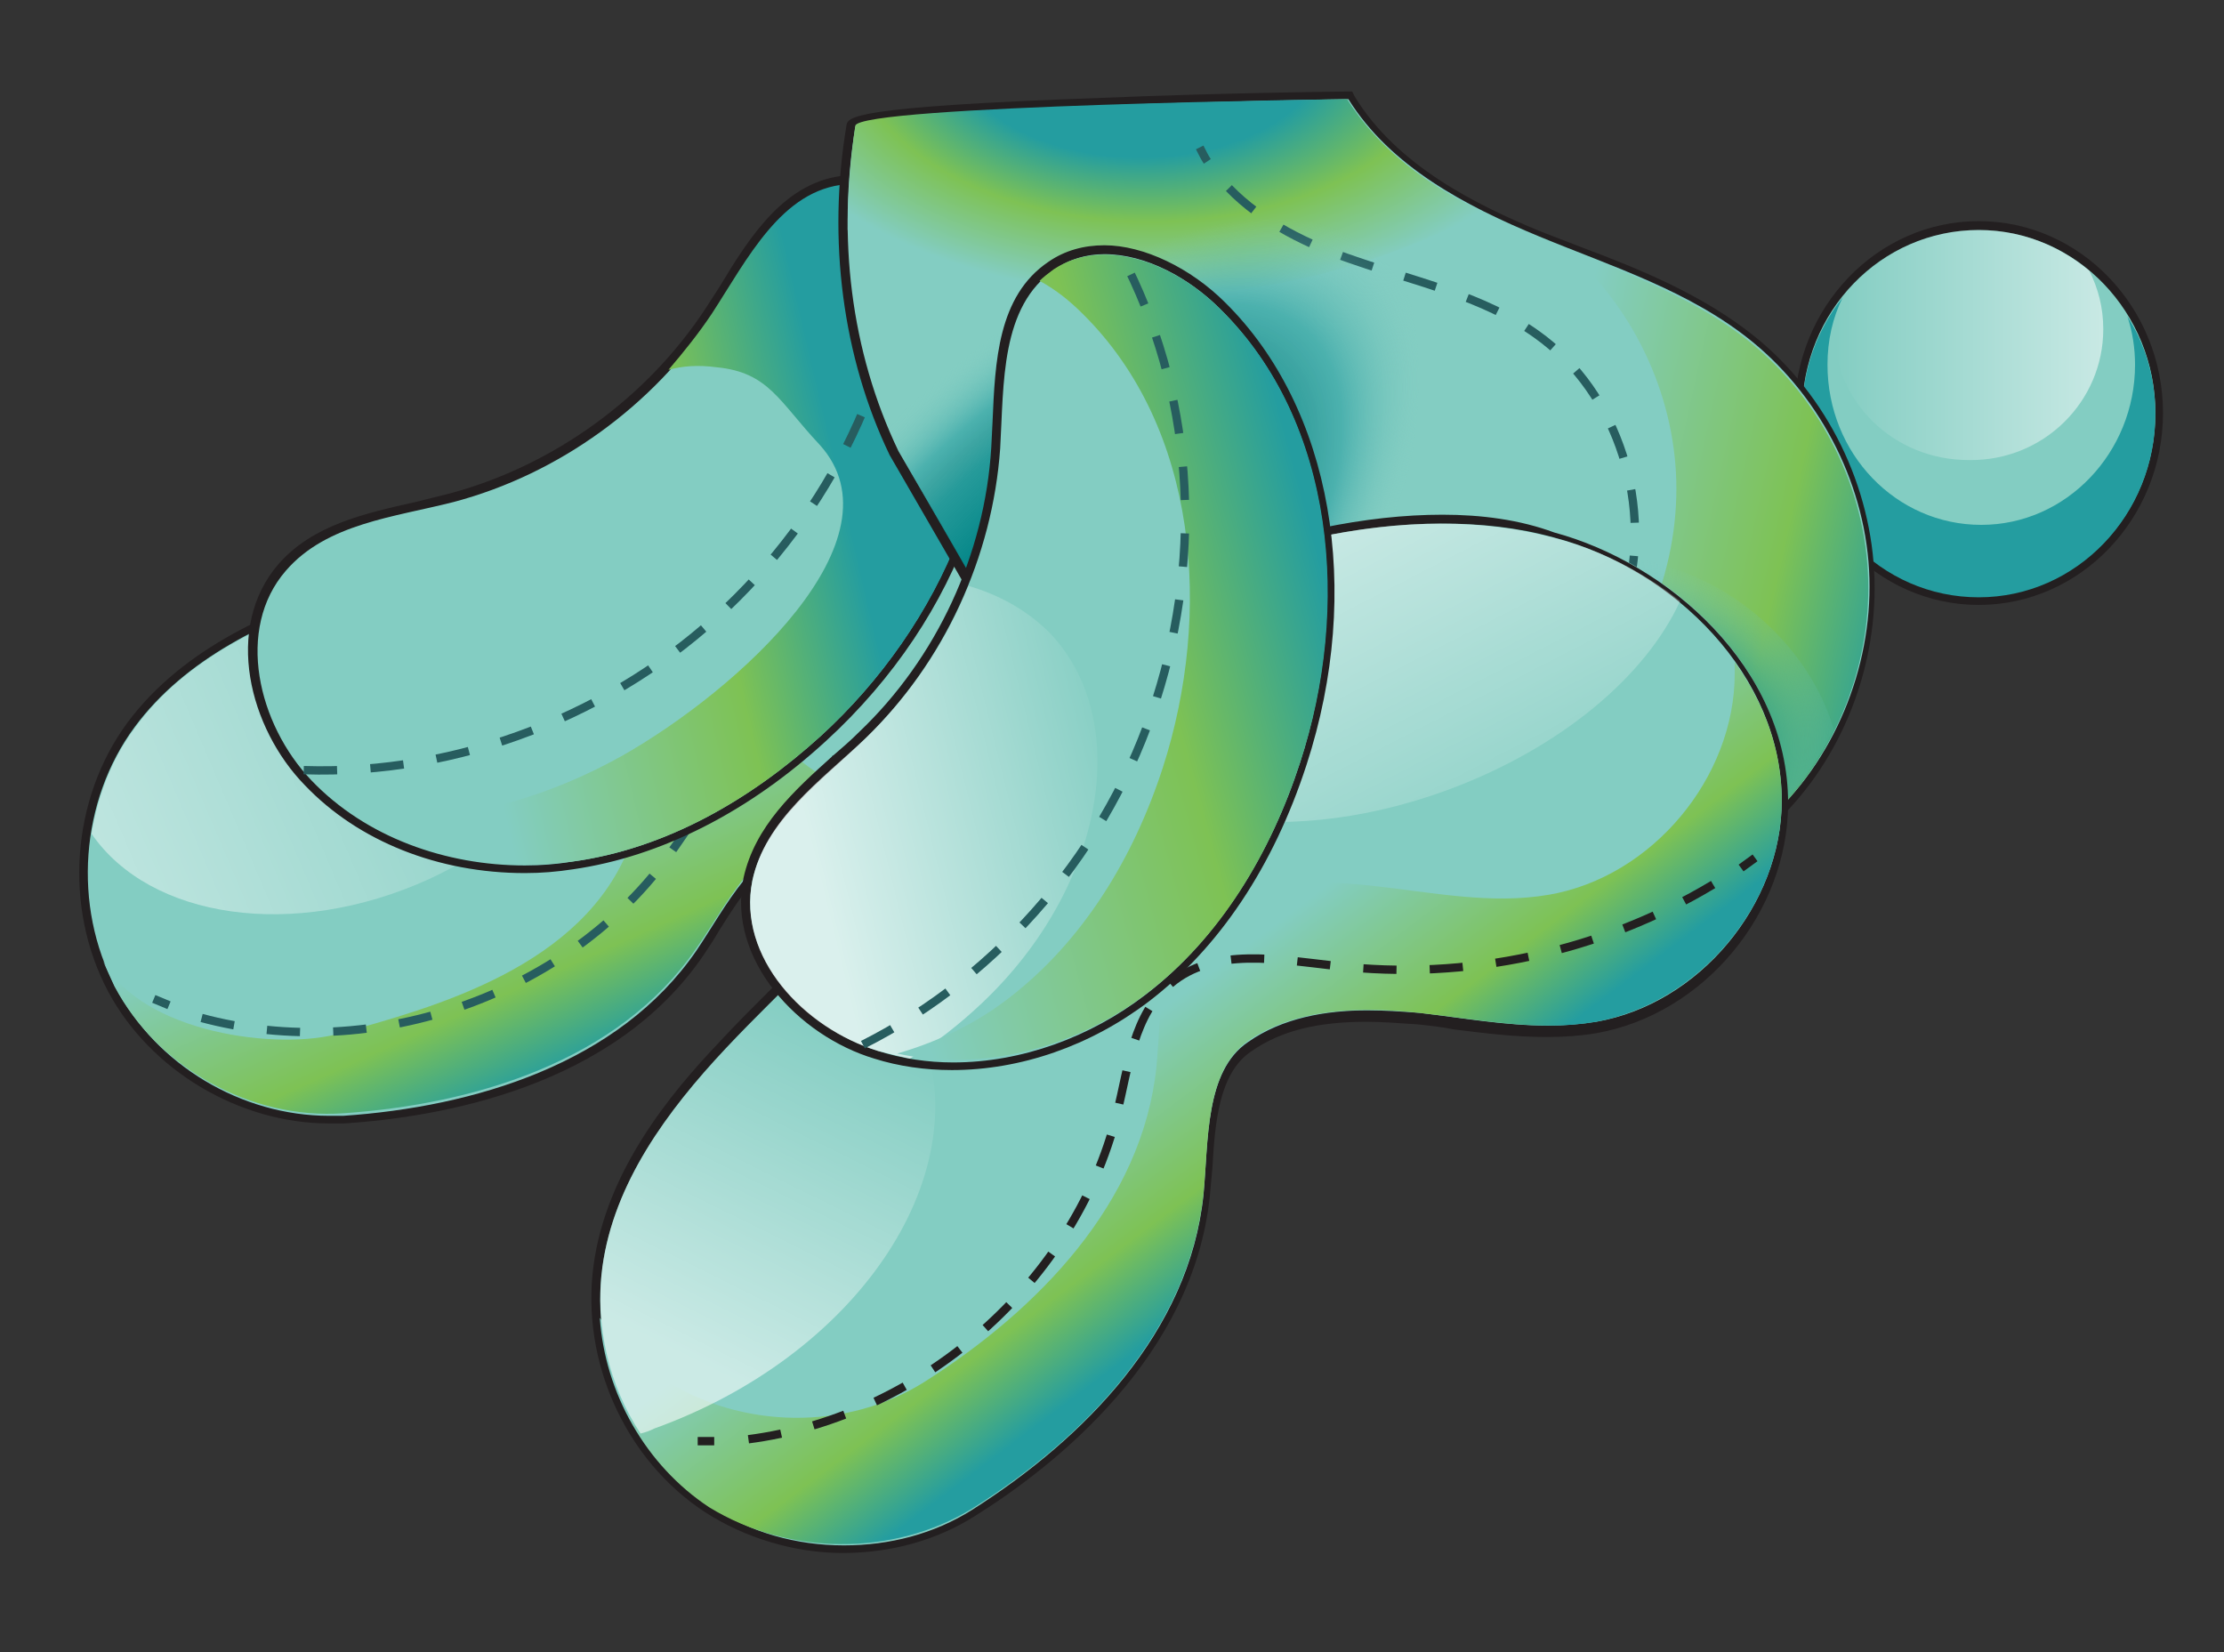 <svg xmlns="http://www.w3.org/2000/svg" viewBox="0 0 175 130" enable-background="new 0 0 175 130"><rect x="0" y="0" width="175" height="130" fill="#333333" stroke="none"/><style type="text/css">.st0{fill:#83CDC2;} .st1{fill:#231F20;} .st2{fill:url(#leg_shadow_1_);} .st3{fill:none;stroke:#275D5F;stroke-width:0.656;stroke-miterlimit:10;} .st4{fill:none;stroke:#275D5F;stroke-width:0.656;stroke-miterlimit:10;stroke-dasharray:2.613,2.613;} .st5{opacity:0.52;fill:url(#leg_highlight_1_);} .st6{fill:url(#left_arm_shadow_2_);} .st7{fill:none;stroke:#275D5F;stroke-width:0.656;stroke-miterlimit:10;stroke-dasharray:2.626;} .st8{fill:url(#tail_shadow_2_);} .st9{fill:url(#body_shadow_1_);} .st10{fill:url(#body_shadow_4_);} .st11{fill:url(#leg_shadow_2_);} .st12{fill:none;stroke:#275D5F;stroke-width:0.656;stroke-miterlimit:10;stroke-dasharray:2.608,2.608;} .st13{fill:url(#under_arm_shadow_2_);} .st14{opacity:0.56;fill:url(#tail_highlight_2_);} .st15{fill:url(#leg_shadow_6_);} .st16{fill:none;stroke:#231F20;stroke-width:0.656;stroke-miterlimit:10;} .st17{fill:none;stroke:#231F20;stroke-width:0.656;stroke-miterlimit:10;stroke-dasharray:2.613,2.613;} .st18{opacity:0.55;fill:url(#thigh_highlight_2_);} .st19{opacity:0.58;fill:url(#leg_highlight_4_);} .st20{opacity:0.7;fill:url(#arm_highlight_2_);} .st21{fill:url(#arm_shadow_2_);}</style><g id="left_leg_1_"><path class="st0" d="M25.9 88.1c-7 0-13.9-4.1-17.1-10.3-3.5-6.4-2.9-14.8 1.5-20.8s11.8-8.9 16.9-10.6c1.7-.6 3.5-1.1 5.2-1.6 4.6-1.3 9.4-2.7 13.6-5.1 1.7-.9 3.4-2 5-3.1 2.6-1.7 5.3-3.5 8.3-4.7 2.8-1 5.9-1.5 9.5-1.5 2.4 0 5 .2 8.2.7 12 1.8 20.8 5.5 26.9 11.3 6.6 6.3 10.9 17.9 5.9 27.1-3 5.6-9.6 9.3-16.2 9.3-1.9 0-3.6-.3-5.3-.8-3.5-1.2-6.6-3.4-9.6-5.6-.8-.6-1.6-1.2-2.4-1.7-2.8-1.9-7-4.5-11.5-4.5-.4 0-.8 0-1.2.1-3.3.3-5.4 3.8-7.4 6.8-.4.7-.8 1.3-1.2 1.9-7 10.3-20.5 12.6-28 13.1h-1.1z"/><path class="st1" d="M68.8 30.8c2.7 0 5.5.3 8.2.7 9.7 1.4 19.6 4.4 26.7 11.2 7.1 6.8 10.5 18.1 5.8 26.7-3.1 5.7-9.5 9.1-15.9 9.1-1.8 0-3.5-.3-5.2-.8-4.4-1.5-8-4.6-11.9-7.2-3.5-2.4-7.5-4.6-11.7-4.6-.4 0-.8 0-1.2.1-4.1.4-6.5 5.4-8.8 8.8-6.1 8.9-17.5 12.3-27.8 13h-1.1c-6.9 0-13.6-4-16.8-10.1-3.4-6.4-2.8-14.7 1.5-20.5 4-5.4 10.4-8.4 16.7-10.5 6.4-2.1 13-3.5 18.9-6.7 4.5-2.5 8.4-5.9 13.2-7.7 3.1-1.1 6.2-1.5 9.4-1.5m0-.6c-3.6 0-6.8.5-9.6 1.6-3 1.1-5.8 2.9-8.4 4.7-1.6 1.1-3.2 2.1-4.9 3.1-4.2 2.3-9 3.7-13.6 5-1.7.5-3.5 1-5.2 1.6-5.2 1.7-12.6 4.6-17.1 10.7-4.4 6-5 14.5-1.5 21.1 3.3 6.2 10.3 10.4 17.4 10.4h1.2c7.5-.5 21.2-2.8 28.3-13.3.4-.6.8-1.2 1.2-1.9 1.9-3 4-6.3 7.1-6.6.4 0 .8-.1 1.1-.1 4.4 0 8.5 2.5 11.3 4.5l2.4 1.7c3 2.2 6.1 4.4 9.6 5.6 1.7.6 3.6.9 5.4.9 6.8 0 13.4-3.8 16.5-9.5 5.1-9.3.7-21.2-6-27.5-6.1-5.8-15-9.5-27.1-11.3-3-.5-5.6-.7-8.1-.7z"/></g><linearGradient id="leg_shadow_1_" gradientUnits="userSpaceOnUse" x1="2136.286" y1="376.053" x2="2162.961" y2="376.053" gradientTransform="matrix(.411 .912 -.912 .411 -482.037 -2051.639)"><stop offset=".213" stop-color="#83CDC2"/><stop offset=".718" stop-color="#7EC254"/><stop offset="1" stop-color="#249DA0"/></linearGradient><path id="leg_shadow_5_" class="st2" d="M109.6 69.4c4.7-8.6 1.3-20-5.8-26.7-6.5-6.2-15.4-9.2-24.4-10.8.8 5.2-1.8 11.4-3.7 18-2.2 7.7-1.1 14.8-6.8 13.3-3.2-.9-6-3.5-8.9-5.6-2.9-2.1-3.1-1.9-6.3-.8-2.8 1-2.7 5.9-4.1 9.6-3.6 9.7-15.6 12.9-22.8 14.9-4.9 1.4-15.6 0-18.7-5.7l.9 2c3.4 6.4 10.7 10.5 18 10 10.3-.7 21.7-4.1 27.8-13 2.4-3.4 4.7-8.4 8.8-8.8 4.6-.5 9.1 1.9 12.9 4.5 3.8 2.7 7.4 5.8 11.9 7.2 7.9 2.8 17.3-.9 21.2-8.1z"/><g id="leg_stitch_6_"><path class="st3" d="M106.6 68.1l-1.3.3"/><path class="st4" d="M102.7 68.9c-10.2 1.5-20.9-.5-29.9-5.5-3.9-2.2-8.2-5.1-12.5-3.7-3.6 1.1-5.6 4.7-7.8 7.8-8.4 11.4-24.5 16.5-38 12.2"/><path class="st3" d="M13.3 79.1l-1.2-.5"/></g><linearGradient id="leg_highlight_1_" gradientUnits="userSpaceOnUse" x1="2134.035" y1="382.325" x2="2133.078" y2="427.762" gradientTransform="matrix(.411 .912 -.912 .411 -482.037 -2051.639)"><stop offset="0" stop-color="#fff" stop-opacity="0"/><stop offset="1" stop-color="#fff"/></linearGradient><path id="leg_highlight_2_" class="st5" d="M47.8 44.8c-.7-1.6-1.7-2.9-3-4-5.5 2.7-11.6 4.1-17.5 6-6.4 2.1-12.8 5.1-16.7 10.5-1.8 2.4-2.9 5.3-3.4 8.3 4.6 6.7 15.9 8.4 26.5 3.6 11.5-5.3 17.8-16.2 14.1-24.4z"/><g id="left_arm_1_"><path class="st0" d="M41.3 68.4c-6.7 0-12.9-2.5-17-6.8-4.2-4.4-6.2-12.2-2.1-17 2.6-3 6.7-3.9 10.6-4.8.9-.2 1.9-.4 2.8-.7 8.2-2.2 15.6-7.5 20.2-14.6.4-.5.7-1.1 1.1-1.7 2.4-3.9 5.2-8.3 9.8-8.6h.6c4.8 0 8.4 4.9 9.7 9.4 3.2 11.3-1.5 24.8-12.1 34.6-6.1 5.6-12.9 9-19.8 10-1.3.1-2.6.2-3.8.2z"/><path class="st1" d="M67.2 14.5c4.6 0 8.1 4.6 9.4 9.2 3.5 12.2-2.6 25.6-12 34.2-5.5 5-12.2 8.9-19.6 9.9-1.2.2-2.4.3-3.7.3-6.2 0-12.5-2.2-16.8-6.7-4.2-4.4-6-11.9-2-16.5 3.2-3.7 8.5-4.2 13.2-5.4 8.3-2.2 15.7-7.6 20.4-14.7 2.8-4.3 5.5-9.8 10.6-10.2.1-.1.3-.1.5-.1m0-.7h-.6c-4.8.4-7.6 4.8-10 8.8l-1.1 1.7c-4.6 7-11.9 12.3-20 14.5l-2.8.7c-4 .9-8.1 1.8-10.8 4.9-4.3 5-2.3 12.9 2.1 17.4 4.2 4.4 10.5 6.9 17.3 6.9 1.3 0 2.5-.1 3.8-.3 6.9-1 13.8-4.5 19.9-10.1 10.7-9.8 15.5-23.5 12.2-34.9-1.4-4.6-5.1-9.6-10-9.6z"/></g><linearGradient id="left_arm_shadow_2_" gradientUnits="userSpaceOnUse" x1="250.457" y1="-246.556" x2="284.881" y2="-225.678" gradientTransform="matrix(.715 -.699 .699 .715 20.396 399.237)"><stop offset=".213" stop-color="#83CDC2"/><stop offset=".718" stop-color="#7EC254"/><stop offset="1" stop-color="#249DA0"/></linearGradient><path id="left_arm_shadow_1_" class="st6" d="M66.6 14.5c-5.1.4-7.8 5.9-10.6 10.2-1 1.5-2.2 3-3.4 4.4 1.1-.3 2.3-.4 3.8-.2 4.1.4 4.9 2.7 8.1 6.1 6.7 7.4-6.4 19.3-15.6 24.5-5.4 3-11.6 5-17.8 4.7-1.3-.1-2.7-.3-4-.6 5 3.7 11.7 5 17.9 4.2 7.4-1 14.1-4.9 19.6-9.9 9.4-8.6 15.6-22 12-34.2-1.4-4.7-5.1-9.6-10-9.2z"/><path id="arm_stitch_3_" class="st7" d="M23.9 60.6c12.2.4 24.5-4.4 33.3-12.8 8.8-8.4 14-19.8 14.2-32"/><g id="tail_1_"><path class="st0" d="M155.7 47.3c-7.8 0-14.2-6.6-14.2-14.7s6.4-14.7 14.2-14.7 14.2 6.6 14.2 14.7-6.4 14.7-14.2 14.7z"/><path class="st1" d="M155.7 18.1c7.7 0 13.9 6.5 13.9 14.4 0 8-6.2 14.4-13.9 14.4s-13.9-6.5-13.9-14.4c0-8 6.2-14.4 13.9-14.4m0-.7c-8 0-14.5 6.8-14.5 15.1s6.5 15.1 14.5 15.1 14.5-6.8 14.5-15.1-6.5-15.1-14.5-15.1z"/></g><radialGradient id="tail_shadow_2_" cx="155.864" cy="32.498" r="16.582" fx="171.441" fy="26.81" gradientUnits="userSpaceOnUse"><stop offset=".47" stop-color="#83CDC2"/><stop offset=".718" stop-color="#7EC254"/><stop offset="1" stop-color="#249DA0"/></radialGradient><path id="tail_shadow_1_" class="st8" d="M167.4 24.9c.4 1.2.6 2.5.6 3.8 0 6.9-5.4 12.6-12.1 12.6-6.7 0-12.1-5.6-12.1-12.6 0-1.9.4-3.7 1.2-5.3-2 2.5-3.2 5.7-3.2 9.2 0 8 6.2 14.4 13.9 14.4s13.9-6.5 13.9-14.4c0-2.9-.8-5.5-2.2-7.7z"/><g id="body_1_"><path class="st0" d="M114.5 73.1c-9.5 0-17.2-2.5-17.3-2.5-4.4-1.5-8.9-4.9-11.6-8.7l-15.2-26.2c-3.7-7.7-4.9-16.8-3.4-25.8.1-.5.2-1.3 19.8-2 9.5-.3 19.2-.4 19.2-.4h.2l.1.2c3.4 5.5 9.7 8.6 14.8 10.7l3.1 1.2c4.8 1.9 9.7 3.8 13.7 7.1 5.6 4.6 9.1 11.6 9.3 18.9.2 7.4-2.9 14.6-8.2 19.4-6 5.4-14.3 8.1-24.5 8.1z"/><path class="st1" d="M106.1 7.8c3.3 5.3 9.2 8.4 15 10.8 5.8 2.4 11.9 4.3 16.8 8.3 5.5 4.5 9 11.5 9.2 18.6.2 7.1-2.8 14.4-8.1 19.1-7.2 6.4-16.4 8.1-24.4 8.1-9.5 0-17.2-2.5-17.2-2.5-4.3-1.4-8.8-4.8-11.4-8.5l-15.3-26.2c-3.8-7.9-4.8-16.9-3.4-25.5.3-1.6 38.8-2.2 38.8-2.2m.3-.6h-.4c-.1 0-9.7.1-19.3.5-19.8.7-20 1.5-20.1 2.2-1.5 9-.3 18.2 3.4 25.9l15.2 26.3c2.8 3.9 7.4 7.4 11.8 8.9.1 0 7.9 2.5 17.4 2.5 10.3 0 18.7-2.8 24.8-8.3 5.4-4.8 8.5-12.2 8.3-19.6-.2-7.3-3.7-14.5-9.4-19.1-4.1-3.3-9-5.3-13.8-7.1l-3.1-1.2c-5.1-2.1-11.3-5.2-14.6-10.6l-.2-.4z"/></g><linearGradient id="body_shadow_1_" gradientUnits="userSpaceOnUse" x1="111.945" y1="45.375" x2="148.944" y2="53.528"><stop offset=".213" stop-color="#83CDC2"/><stop offset=".718" stop-color="#7EC254"/><stop offset="1" stop-color="#249DA0"/></linearGradient><path id="body_shadow_3_" class="st9" d="M137.8 27c-4.3-3.5-9.6-5.4-14.7-7.5 5.3 4.5 8.6 11.3 8.8 18.3.2 7.1-2.8 14.4-8.1 19.1-11.3 10.1-27.9 8.6-36.3 6.9 2.6 2.9 6.2 5.3 9.8 6.5 0 0 25.9 8.4 41.6-5.6 5.3-4.7 8.3-12 8.1-19.1-.2-7.2-3.7-14.1-9.2-18.6z"/><radialGradient id="body_shadow_4_" cx="91.729" cy="2.651" r="36.004" fx="88.321" fy="4.831" gradientTransform="matrix(1 0 0 .608 0 1.039)" gradientUnits="userSpaceOnUse"><stop offset=".408" stop-color="#249DA0"/><stop offset=".655" stop-color="#7EC254"/><stop offset=".94" stop-color="#83CDC2"/></radialGradient><path id="body_shadow_2_" class="st10" d="M116.7 16.7c-4.3-2.1-8.2-4.9-10.7-8.9 0 0-38.5.5-38.7 2.1-.4 2.7-.6 5.4-.6 8.2 22 9.9 40.6 3.5 50-1.4z"/><radialGradient id="leg_shadow_2_" cx="120.941" cy="61.524" r="25.106" fx="118.608" fy="60.253" gradientTransform="matrix(-.962 .274 -.184 -.648 248.605 68.278)" gradientUnits="userSpaceOnUse"><stop offset=".363" stop-color="#048688"/><stop offset=".627" stop-color="#06898C" stop-opacity=".739"/><stop offset=".726" stop-color="#249DA0" stop-opacity=".578"/><stop offset="1" stop-color="#83CDC2" stop-opacity="0"/></radialGradient><path id="leg_shadow_4_" class="st11" d="M97.2 70.3s25.9 8.4 41.6-5.6c2.3-2 4.1-4.6 5.5-7.3-1.7-5.7-6.6-10.8-13-12.8-10.9-3.4-23.5 1.8-30.1 10.1-3.5 4.3-5.6 9.3-6.8 14.5 1 .4 1.9.8 2.8 1.1z"/><g id="stitch_1_"><path class="st3" d="M94.4 11.6c.2.4.4.8.6 1.1"/><path class="st12" d="M96.7 14.8c2.6 2.7 6.3 4.5 9.9 5.7 4.9 1.7 10.1 2.8 14.3 5.8 6.5 4.6 9.3 13.7 6.9 21.3"/><path class="st3" d="M127.3 48.8l-.5 1.2"/></g><radialGradient id="under_arm_shadow_2_" cx="81.494" cy="49.39" r="39.935" fx="79.577" fy="49.524" gradientTransform="matrix(-.675 .738 -.358 -.327 154.159 5.404)" gradientUnits="userSpaceOnUse"><stop offset=".363" stop-color="#048688"/><stop offset=".627" stop-color="#06898C" stop-opacity=".739"/><stop offset=".708" stop-color="#138D8F" stop-opacity=".632"/><stop offset=".782" stop-color="#249DA0" stop-opacity=".578"/><stop offset="1" stop-color="#83CDC2" stop-opacity="0"/></radialGradient><path id="under_arm_shadow_1_" class="st13" d="M101.1 11.2c-7.1-1.3-12.8 5.7-18.2 10.9-4.1 3.9-8.8 7.1-13.8 9.5.5 1.3 1 2.6 1.6 3.9l15.2 26.3c1.5 2.2 3.6 4.2 6 5.8 11.7-9.6 20.1-23.8 19.7-39.2-.3-7.4-3.7-15.9-10.5-17.2z"/><linearGradient id="tail_highlight_2_" gradientUnits="userSpaceOnUse" x1="144.32" y1="27.181" x2="165.533" y2="27.181"><stop offset="0" stop-color="#fff" stop-opacity="0"/><stop offset="1" stop-color="#fff"/></linearGradient><path id="tail_highlight_1_" class="st14" d="M165.5 25.9c0-1.7-.4-3.2-1.1-4.6-2.4-2-5.4-3.2-8.7-3.2-4.6 0-8.6 2.3-11.2 5.9-.1.6-.2 1.3-.2 1.9 0 5.7 4.7 10.3 10.6 10.3 5.9.1 10.6-4.6 10.6-10.3z"/><g id="right_leg_1_"><path class="st0" d="M66.4 121.8c-3.8 0-7.6-1.1-10.7-3.1-6.2-4.1-9.7-11.7-8.7-19.1 1-7.3 6.1-13.4 9.8-17.4l3.8-3.9c3.4-3.4 6.9-6.9 9.5-11 1-1.6 2-3.4 2.9-5.1 1.5-2.8 3-5.7 5.1-8.1 4.1-4.7 10-7.3 15.2-9.2 7.6-2.8 14.2-4.1 20.2-4.1 3.1 0 6.1.4 8.9 1.1 8.8 2.4 18.2 10.5 18.2 21 0 8.3-6.7 16.3-14.9 17.8-1.2.2-2.5.3-3.9.3-2.4 0-4.8-.3-7.2-.6l-2.9-.4c-1.5-.2-2.8-.2-4-.2-3.8 0-6.9.8-9.2 2.4-2.7 1.9-3 5.9-3.2 9.5-.1.8-.1 1.5-.2 2.2-1.3 12.5-12 21-18.4 25-3 1.9-6.6 2.9-10.3 2.9z"/><path class="st1" d="M113.5 41.2c3 0 5.9.3 8.8 1.1 9.5 2.5 17.9 10.9 17.9 20.7 0 8.2-6.5 16-14.6 17.4-1.3.2-2.5.3-3.8.3-3.4 0-6.7-.6-10.1-1-1.3-.1-2.7-.2-4.1-.2-3.3 0-6.7.6-9.4 2.5-3.4 2.3-3.1 7.8-3.5 12-1.1 10.8-9.4 19.2-18.2 24.8-3 1.9-6.5 2.8-10.1 2.8-3.7 0-7.4-1-10.5-3.1-6.1-4-9.5-11.6-8.5-18.8.9-6.6 5.1-12.3 9.7-17.2 4.6-4.9 9.8-9.3 13.4-14.9 2.8-4.3 4.6-9.2 7.9-13.1 3.9-4.5 9.5-7.1 15-9.1 6.4-2.5 13.3-4.2 20.1-4.2m0-.7c-6 0-12.7 1.4-20.3 4.2-5.3 1.9-11.2 4.5-15.3 9.3-2.1 2.5-3.6 5.3-5.1 8.1-.9 1.7-1.8 3.4-2.9 5.1-2.6 4-6.1 7.5-9.5 10.9-1.3 1.3-2.6 2.6-3.8 3.9-3.8 4-8.9 10.1-9.9 17.6-1 7.5 2.5 15.3 8.8 19.4 3.1 2 7 3.2 10.8 3.2 3.8 0 7.4-1 10.4-2.9 6.4-4 17.2-12.6 18.5-25.2l.2-2.2c.2-3.5.5-7.5 3.1-9.2 2.3-1.6 5.2-2.3 9-2.3 1.2 0 2.5.1 4 .2 1 .1 1.9.2 2.9.4 2.4.3 4.8.6 7.3.6 1.4 0 2.7-.1 3.9-.3 8.5-1.5 15.1-9.5 15.1-18.1 0-10.7-9.5-18.9-18.4-21.3-2.7-1-5.7-1.4-8.8-1.4z"/></g><linearGradient id="leg_shadow_6_" gradientUnits="userSpaceOnUse" x1="2271.341" y1="368.487" x2="2295.979" y2="360.934" gradientTransform="matrix(.341 .94 -.94 .341 -340.147 -2185.566)"><stop offset=".213" stop-color="#83CDC2"/><stop offset=".718" stop-color="#7EC254"/><stop offset="1" stop-color="#249DA0"/></linearGradient><path id="leg_shadow_3_" class="st15" d="M76.5 118.7c8.8-5.5 17.1-14 18.2-24.8.4-4.1.1-9.6 3.5-12 3.8-2.6 8.9-2.7 13.5-2.2s9.3 1.5 13.9.7c8.1-1.5 14.6-9.2 14.6-17.4 0-4-1.4-7.7-3.7-10.9v.9c0 8.2-6.5 16-14.6 17.4-4.6.8-9.3-.2-13.9-.7-4.6-.5-9.6-.4-13.5 2.2-3.4 2.3-3.1 7.8-3.5 12-1.1 10.8-9.4 19.2-18.2 24.8-6.1 3.9-14.5 3.8-20.6-.2-2-1.3-3.6-2.9-5-4.8.4 5.9 3.6 11.6 8.6 14.9 6.2 3.8 14.5 3.9 20.7.1z"/><g id="leg_stitch_2_"><path class="st16" d="M138.1 67.5l-1.1.8"/><path class="st17" d="M134.8 69.6c-8.8 5.3-19.4 7.6-29.7 6.4-4.5-.5-9.6-1.5-13 1.4-2.9 2.4-3.3 6.5-4.2 10.2-3.4 13.8-16.3 24.6-30.4 25.8"/><path class="st16" d="M56.2 113.4h-1.3"/></g><linearGradient id="thigh_highlight_2_" gradientUnits="userSpaceOnUse" x1="2278.801" y1="338.727" x2="2245.959" y2="342.95" gradientTransform="matrix(.341 .94 -.94 .341 -340.147 -2185.566)"><stop offset="0" stop-color="#fff" stop-opacity="0"/><stop offset=".724" stop-color="#fff" stop-opacity=".724"/><stop offset="1" stop-color="#fff"/></linearGradient><path id="thigh_highlight_1_" class="st18" d="M122.2 42.3c-9.5-2.5-19.6-.4-28.8 3-3.1 1.2-6.3 2.5-9.1 4.2-.8 2.4-.9 4.8-.1 7 2.9 8 16.2 10.6 29.6 5.7 9-3.3 15.7-9 18.4-14.9-2.9-2.3-6.4-4.1-10-5z"/><linearGradient id="leg_highlight_4_" gradientUnits="userSpaceOnUse" x1="2269.385" y1="389.945" x2="2289.559" y2="411.057" gradientTransform="matrix(.341 .94 -.94 .341 -340.147 -2185.566)"><stop offset="0" stop-color="#fff" stop-opacity="0"/><stop offset=".724" stop-color="#fff" stop-opacity=".724"/><stop offset="1" stop-color="#fff"/></linearGradient><path id="leg_highlight_3_" class="st19" d="M72.6 81.4c-1.2-3.4-3.5-6.2-6.5-8.2-2.9 3.2-6.1 6.2-9 9.3-4.6 4.9-8.8 10.6-9.7 17.2-.6 4.6.5 9.3 3 13.1.4-.1.7-.2 1.1-.4 15.8-5.7 25.3-19.6 21.1-31z"/><g id="arm_1_"><path class="st0" d="M75 83.9c-2.1 0-4.1-.3-6-.9-5.8-1.8-11.4-7.6-10.1-13.8.8-3.9 3.9-6.7 6.9-9.4.7-.6 1.4-1.3 2.1-2 6.1-5.9 9.9-14.2 10.5-22.6l.1-2c.2-4.6.5-9.8 4.3-12.3 1.2-.8 2.6-1.2 4.2-1.2 3 0 6.6 1.7 9.4 4.4 8.4 8.2 10.8 22.4 6.3 36.1-2.7 7.8-6.9 14.1-12.4 18.3-4.5 3.5-10 5.4-15.3 5.4z"/><path class="st1" d="M86.9 20c3.3 0 6.7 1.9 9.1 4.3 9.1 9 10.2 23.6 6.3 35.7-2.3 7.1-6.3 13.8-12.2 18.3-4.3 3.3-9.7 5.3-15.1 5.3-2 0-4-.3-5.9-.9-5.8-1.8-11.1-7.4-9.9-13.4 1-4.7 5.4-7.8 8.9-11.2 6.2-6 10-14.3 10.6-22.8.3-5.1 0-11.2 4.3-14.1 1.1-.8 2.5-1.2 3.9-1.2m0-.7c-1.6 0-3.1.4-4.4 1.3-4 2.7-4.2 7.9-4.4 12.6l-.1 2c-.5 8.4-4.3 16.6-10.4 22.4-.7.7-1.4 1.3-2.1 1.9-3 2.7-6.1 5.5-7 9.6-1.3 6.4 4.3 12.4 10.3 14.2 1.9.6 4 .9 6.1.9 5.4 0 10.9-1.9 15.5-5.4 5.5-4.2 9.8-10.6 12.4-18.6 4.5-13.8 2-28.1-6.4-36.4-2.7-2.7-6.4-4.5-9.5-4.5z"/></g><linearGradient id="arm_highlight_2_" gradientUnits="userSpaceOnUse" x1="299.862" y1="-200.796" x2="277.397" y2="-213.702" gradientTransform="matrix(.723 -.691 .691 .723 11.08 413.305)"><stop offset="0" stop-color="#fff" stop-opacity="0"/><stop offset=".724" stop-color="#fff" stop-opacity=".724"/><stop offset="1" stop-color="#fff"/></linearGradient><path id="arm_highlight_1_" class="st20" d="M59.2 69.3c-1.2 6 4 11.6 9.9 13.4.8.2 1.6.4 2.5.6 2-1.2 3.9-2.7 5.7-4.4 9.6-9.1 11.9-22.2 5.3-29.1-1.8-1.8-4-3-6.4-3.7-1.8 4.5-4.6 8.6-8.1 12-3.5 3.3-7.9 6.4-8.9 11.2z"/><linearGradient id="arm_shadow_2_" gradientUnits="userSpaceOnUse" x1="277.04" y1="-225.383" x2="321.372" y2="-201.257" gradientTransform="matrix(.723 -.691 .691 .723 11.08 413.305)"><stop offset=".213" stop-color="#83CDC2"/><stop offset=".718" stop-color="#7EC254"/><stop offset="1" stop-color="#249DA0"/></linearGradient><path id="arm_shadow_1_" class="st21" d="M82.9 21.2c-.4.3-.8.6-1.1.9 1.3.7 2.4 1.6 3.4 2.6 9.1 9 10.2 23.6 6.3 35.7-2.3 7.1-6.3 13.7-12.2 18.2-2.6 2-5.6 3.4-8.7 4.3 6.7 1.5 14.1-.5 19.6-4.7 5.8-4.4 9.8-11.1 12.1-18.2 4-12.1 2.8-26.8-6.3-35.7-3.4-3.4-9-5.8-13.1-3.1z"/><path id="arm_stitch_2_" class="st7" d="M67.9 82.2c10.9-5.5 19.4-15.5 23.1-27.2 3.7-11.6 2.9-24.2-2.8-35"/></svg>